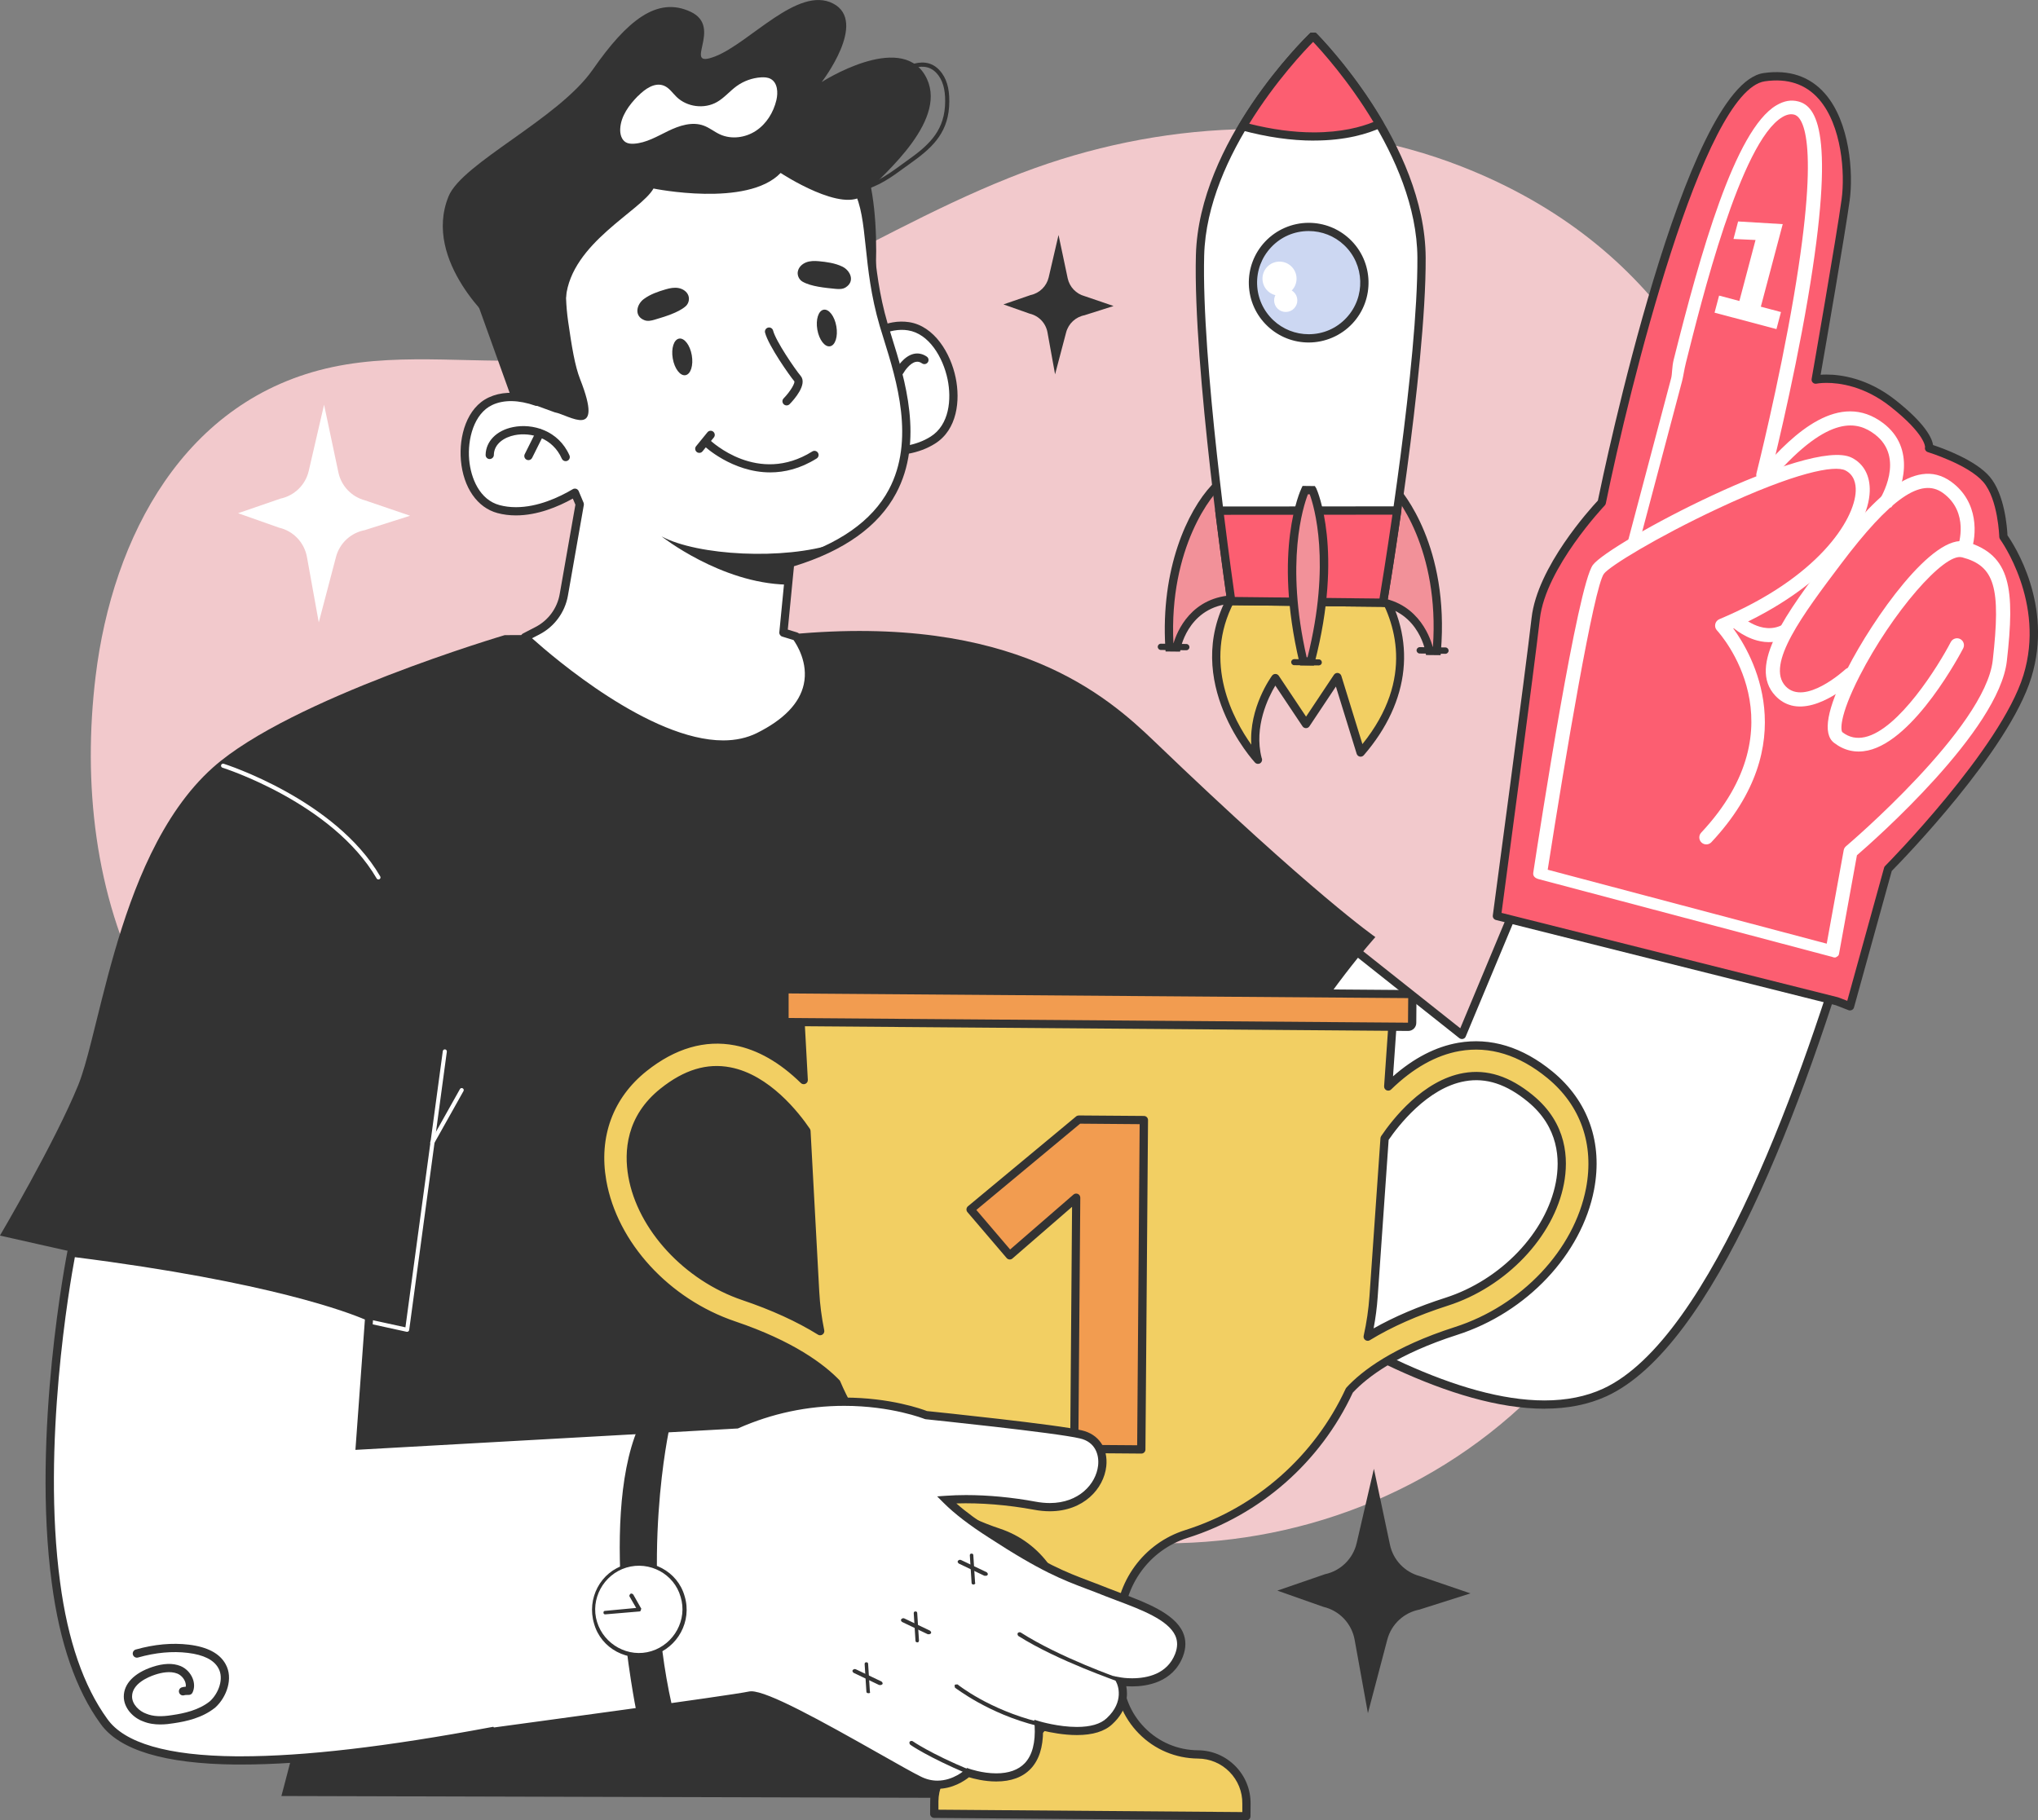 <?xml version="1.0" encoding="UTF-8"?>
<svg id="_레이어_2" data-name="레이어 2" xmlns="http://www.w3.org/2000/svg" viewBox="0 0 418.83 374.17">
  <rect x="0" y="0" width="418.83" height="374.17" fill="#808080" stroke="none"/>
  <defs>
    <style>
      .cls-1 {
        fill: #f2cf63;
      }

      .cls-1, .cls-2, .cls-3, .cls-4, .cls-5, .cls-6, .cls-7, .cls-8 {
        stroke-width: 0px;
      }

      .cls-2 {
        fill: #333;
      }

      .cls-3 {
        fill: #fff;
      }

      .cls-4 {
        fill: #f29c50;
      }

      .cls-5 {
        fill: #fc5e71;
      }

      .cls-6 {
        fill: #f2c9cc;
      }

      .cls-7 {
        fill: #ccd7f2;
      }

      .cls-8 {
        fill: #f29199;
      }
    </style>
  </defs>
  <g id="_迹_1" data-name="卵迹_1">
    <g>
      <path class="cls-6" d="m207.26,36.61c-31.35,12.53-59.77,34.38-93.34,37.18-15.17,1.26-30.66-1.51-45.55,1.65-30.51,6.48-45.26,34.98-48.72,63.56-2.66,21.98-.17,45.01,10.05,64.65,7.86,15.1,20.56,27.96,36.14,35.03,18.37,8.33,38.9,2.93,57.24,10.3,15.86,6.37,25.45,22.15,37.18,34.59,42.37,44.94,116.51,45,158.4-.55,13.51-14.7,22.7-32.88,29.83-51.53,25.5-66.66,32.44-165.67-48.06-197.24-27.82-10.91-59.61-9.78-87.75.3-1.82.65-3.63,1.34-5.43,2.06Z"/>
      <g>
        <path class="cls-3" d="m369.24,179.41c-14.25-9.73-28.57-19.34-45.12-23.39l-23.68,56.71-37.21-29.52-42.5,51.35s73.94,67.82,109.06,51.67c22.25-10.23,40.96-62.2,51.69-98.93-4.68-2.49-9.05-5.7-12.24-7.88Z"/>
        <path class="cls-2" d="m317.41,289.56h0c-37.53,0-94.82-52.16-97.24-54.38-.33-.31-.37-.82-.08-1.17l42.5-51.35c.3-.36.82-.41,1.18-.12l36.33,28.82,23.25-55.68c.16-.39.58-.6.99-.5,17.12,4.19,32.14,14.46,45.4,23.52.59.4,1.22.84,1.88,1.3,2.9,2.02,6.5,4.52,10.28,6.53.36.19.53.6.42.99-11.62,39.78-30.1,89.33-52.15,99.47-3.7,1.7-7.99,2.56-12.74,2.56Zm-95.5-55.09c6.3,5.65,60.64,53.39,95.5,53.39h0c4.51,0,8.56-.81,12.03-2.41,22.45-10.32,41.54-65.36,51.03-97.74-3.64-1.99-7.06-4.38-9.84-6.31-.66-.46-1.28-.89-1.87-1.29-12.95-8.85-27.61-18.86-44.14-23.09l-23.4,56.04c-.1.25-.31.43-.57.49-.26.06-.53,0-.74-.16l-36.56-29-41.45,50.08Z"/>
      </g>
      <path class="cls-2" d="m282.67,192.63s-12.54-8.64-45.39-40.2c-9.8-9.41-28.96-26.37-74.78-22.04l-58.77.16s-44.07,13.02-59.97,27.21c-5.32,4.75-9.45,10.99-12.75,17.77-6.32,13.01-9.56,28-12.21,38.4-.95,3.74-1.82,6.9-2.73,9.13-4.76,11.69-16.08,30.91-16.08,30.91l75.6,17.03s-1.79,13.3-1.47,24.66c.32,11.36-16.29,73.51-16.29,73.51l163.3.45,3.17-85.27s-7.07-38.71.87-38.99,31.55,21.61,31.55,21.61c-15.85-27.98,25.93-74.35,25.93-74.35Z"/>
      <path class="cls-2" d="m167.36,29.14c5.39-.5,10.28,3.1,11.43,8.38,1.45,6.66,1.54,15.26.89,23.04-1.02,12.28-7.12-22.3-7.12-22.3l-9.66-8.71,4.46-.41Z"/>
      <g>
        <g>
          <path class="cls-3" d="m170.98,77.37s7.4-11.18,15.67-9.89c8.27,1.29,12.53,17.78,4.84,22.63-7.7,4.85-18.94.26-18.94.26l-1.57-12.99Z"/>
          <path class="cls-2" d="m182.85,93.18c-5.59,0-10.42-1.95-10.62-2.03-.29-.12-.48-.38-.52-.68l-1.57-12.99c-.02-.2.02-.4.13-.57.28-.42,6.96-10.38,15.04-10.38.49,0,.99.04,1.47.11,4.93.77,8.18,6.12,9.2,11.09.93,4.51.36,10.32-4.05,13.1-2.48,1.56-5.54,2.35-9.09,2.35Zm-9.52-3.43c1.31.47,5.23,1.73,9.52,1.73,3.23,0,5.98-.7,8.18-2.09,3.67-2.31,4.11-7.36,3.29-11.32-1.07-5.19-4.28-9.21-7.8-9.75-.4-.06-.81-.09-1.21-.09-6.51,0-12.38,7.85-13.45,9.37l1.47,12.16Z"/>
        </g>
        <g>
          <path class="cls-3" d="m186.43,92.45c-6.8,1.22-13.75-1.58-14.04-1.69-.14-.06-.24-.19-.26-.34l-1.57-12.99c-.01-.1.01-.2.07-.28.24-.36,5.87-8.76,12.94-10.03,1.07-.19,2.13-.21,3.14-.05,4.73.74,7.85,5.93,8.85,10.75.9,4.37.36,9.99-3.86,12.65-1.53.96-3.31,1.63-5.28,1.98Z"/>
          <path class="cls-2" d="m182.82,93.6c-5.66,0-10.55-1.98-10.75-2.07-.42-.17-.72-.56-.78-1.02l-1.57-12.99c-.04-.3.03-.6.2-.85.25-.37,6.07-9.07,13.5-10.4,1.16-.21,2.32-.22,3.43-.05,5.13.8,8.5,6.31,9.55,11.42.96,4.65.35,10.65-4.23,13.54-1.62,1.02-3.5,1.73-5.59,2.1-1.19.21-2.45.32-3.76.32Zm-9.87-3.55c1.02.39,5.15,1.85,9.87,1.85,1.21,0,2.38-.1,3.46-.29,1.87-.33,3.54-.96,4.98-1.87,3.85-2.43,4.32-7.67,3.48-11.76-.94-4.53-3.82-9.41-8.15-10.08-.92-.15-1.89-.13-2.87.05-6.35,1.14-11.54,8.43-12.3,9.53l1.52,12.58Z"/>
        </g>
      </g>
      <g>
        <path class="cls-3" d="m181.6,66.74c-3.65-12.47-2.24-22.1-5.4-27.92,0,0-11.89-26-49.32-13.79-.45.15-.9.3-1.34.46-19,6.89-29.27,23.66-21.73,41.63l6.48,15.46c-3.03-1.06-6.46-1.52-9.47-.13-7.58,3.5-7.1,19.88,1.63,22.19,5.95,1.58,12.26-1.35,15.68-3.37l1,2.38-3.27,18.64c-.55,3.16-2.55,5.87-5.4,7.35l-2.6,1.35s30.72,29.06,48.03,20.46c17.31-8.6,7.7-20.62,7.7-20.62l-2.59-.79,1.39-14.27c34.05-10.13,22.76-36.9,19.21-49.01Z"/>
        <path class="cls-2" d="m148.63,153.88h0c-17.59,0-40.39-21.37-41.35-22.28-.2-.19-.3-.46-.26-.74.04-.27.21-.51.45-.64l2.6-1.35c2.6-1.34,4.45-3.86,4.95-6.74l3.23-18.39-.53-1.26c-3.02,1.68-7.26,3.46-11.7,3.46-1.31,0-2.59-.16-3.78-.48-4.15-1.1-7.03-5.25-7.52-10.84-.43-4.92,1.18-10.83,5.75-12.94,2.36-1.09,5.18-1.24,8.35-.43l-5.79-13.8c-3.34-7.96-3.41-16.05-.19-23.38,3.78-8.62,11.74-15.5,22.42-19.38.45-.16.9-.32,1.36-.47,6.72-2.19,13.1-3.31,18.94-3.31,23.12,0,31.33,17.37,31.41,17.54,1.67,3.07,2.11,7.23,2.62,12.04.49,4.67,1.06,9.97,2.82,15.99.26.88.56,1.84.88,2.87,2.64,8.46,6.63,21.24.87,32.04-3.62,6.79-10.67,11.83-20.99,15l-1.27,13.02,1.93.59c.16.05.31.15.41.28.16.2,3.87,4.92,2.58,10.74-.98,4.41-4.53,8.17-10.56,11.16-2.24,1.11-4.81,1.68-7.64,1.68Zm-39.3-22.7c4.41,3.96,24.27,21,39.3,21.01h0c2.56,0,4.88-.51,6.89-1.5,5.55-2.76,8.8-6.12,9.66-10.01.98-4.42-1.46-8.22-2.1-9.12l-2.32-.71c-.39-.12-.64-.49-.6-.89l1.39-14.27c.03-.34.27-.63.6-.73,10.16-3.02,17.06-7.84,20.52-14.33,5.42-10.17,1.56-22.55-.99-30.74-.32-1.04-.63-2.01-.89-2.9-1.81-6.17-2.38-11.55-2.88-16.29-.51-4.82-.92-8.64-2.45-11.46-.1-.22-7.9-16.61-29.89-16.61-5.67,0-11.86,1.08-18.42,3.22-.44.14-.88.3-1.31.45-10.24,3.71-17.85,10.27-21.44,18.46-3.02,6.9-2.95,14.52.2,22.04l6.48,15.46c.13.31.07.67-.16.91s-.58.33-.9.22c-3.44-1.2-6.45-1.26-8.83-.16-3.8,1.76-5.14,7.06-4.77,11.25.33,3.81,2.15,8.26,6.26,9.35,1.05.28,2.18.42,3.35.42,4.49,0,8.83-2.01,11.68-3.7.21-.13.47-.15.7-.08.23.08.42.25.52.48l1,2.38c.06.15.08.32.05.48l-3.27,18.64c-.6,3.4-2.78,6.37-5.84,7.95l-1.52.79Z"/>
      </g>
      <path class="cls-2" d="m105,81.48l-9.87-27.48,24.5-9.5s-4.8,8.26-2.86,21.66c.73,5.05,1.36,9.02,2.46,11.81,4.98,12.67-2.16,7.37-5.26,6.77l-8.98-3.27Z"/>
      <path class="cls-2" d="m171.56,111.73c-10.38,3.43-28.22,2.5-35.61-1.48,0,0,12.13,9.61,25.73,9.92l.71-4.41,9.17-4.03Z"/>
      <path class="cls-2" d="m116.31,61.09c1.14-11.17,15.41-17.73,17.99-22.34,0,0,19.29,3.96,26.13-3.2,0,0,13.06,8.63,17.27,4.32s17.63-15.6,12.38-24.44c-5.25-8.84-21.21,1.43-21.21,1.43,0,0,9.56-12.38,2.35-16.13s-17.14,8.11-24.24,10.86c-7.1,2.75,1.81-5.96-5.05-9.17-6.86-3.22-13.04,1.74-20.12,11.9s-26.84,19.18-29.63,26.05c-5.45,13.42,9.7,26.42,9.7,26.42l14.43-5.69Z"/>
      <path class="cls-3" d="m83.72,273.75s-.1,0-.14,0l-7.72-1.69c-.23-.05-.37-.27-.32-.5.05-.23.27-.37.5-.32l7.28,1.59,7.68-56.77c.03-.23.24-.39.47-.36.23.03.39.24.36.47l-7.74,57.22c-.02.12-.08.22-.18.29-.06.04-.12.06-.19.07Z"/>
      <path class="cls-3" d="m88.87,235.29c-.08,0-.17,0-.25-.05-.2-.11-.28-.37-.16-.57l6.06-10.81c.11-.2.37-.28.57-.16.2.11.28.37.16.57l-6.06,10.81c-.07.12-.19.2-.32.21Z"/>
      <path class="cls-3" d="m77.85,180.77c-.17.03-.35-.05-.44-.2-9.08-15.57-31.47-22.7-31.69-22.77-.22-.07-.35-.31-.28-.53.07-.22.3-.35.53-.28.23.07,22.93,7.3,32.17,23.15.12.2.05.46-.15.58-.04.03-.09.04-.14.05Z"/>
      <path class="cls-2" d="m177.3,39.04c-.95.17-1.89.18-2.82-.04-.23-.05-.37-.28-.32-.51.05-.23.28-.37.51-.32,3.56.82,7.62-2.14,10.58-4.31.4-.29.79-.58,1.16-.84,4.05-2.87,7.42-5.7,7.79-11.14.18-2.76-.23-4.81-1.27-6.28-2.73-3.85-7.16-.96-10.39,1.16l-.73.47c-.2.13-.46.07-.58-.13-.13-.2-.07-.46.13-.58l.72-.47c3.32-2.17,8.34-5.45,11.54-.94,1.16,1.63,1.62,3.87,1.43,6.83-.39,5.82-3.92,8.77-8.14,11.77-.36.26-.75.54-1.15.83-2.36,1.73-5.39,3.94-8.44,4.49Z"/>
      <g>
        <g>
          <path class="cls-5" d="m377.51,205.8l-69.88-17.53s6.74-50.32,7.98-61.2c1.24-10.88,13.56-23.78,13.56-23.78,0,0,17.28-85.11,33.4-87.44,16.11-2.32,17.77,17.57,16.73,25.21-1.04,7.64-6.17,36.95-6.17,36.95,0,0,7.68-1.59,15.86,4.86,8.18,6.46,7.45,9.23,7.45,9.23,0,0,8.55,2.59,11.82,6.43,3.27,3.83,3.47,11.8,3.47,11.8,0,0,9.71,13.13,4.93,28.68-4.78,15.55-28.62,39.57-28.62,39.57l-7.82,28.27-2.69-1.04Z"/>
          <path class="cls-2" d="m380.2,207.7c-.1,0-.21-.02-.31-.06l-2.64-1.02-69.83-17.52c-.42-.11-.69-.51-.63-.94.07-.5,6.75-50.43,7.97-61.18,1.19-10.47,12.06-22.42,13.62-24.09,1.22-5.96,17.82-85.53,34.06-87.87,5.24-.76,9.52.68,12.62,4.23,5.11,5.85,5.84,16.32,5.07,21.93-.91,6.71-5.02,30.4-5.97,35.85.34-.03.75-.04,1.22-.04,2.81,0,8.37.68,14.13,5.22,6.25,4.93,7.55,7.89,7.76,9.27,2.04.67,8.71,3.08,11.63,6.5,3.12,3.66,3.59,10.6,3.66,12.07,1.3,1.85,9.47,14.34,4.9,29.21-4.64,15.08-26.42,37.47-28.68,39.76l-7.76,28.05c-.06.23-.22.42-.44.53-.12.06-.25.09-.38.09Zm-71.63-20.06l69.14,17.35s.07.02.1.03l1.82.7,7.57-27.36c.04-.14.11-.27.22-.37.24-.24,23.75-24.05,28.42-39.22,4.59-14.94-4.71-27.79-4.8-27.92-.1-.14-.16-.31-.17-.48,0-.08-.23-7.71-3.26-11.27-3.07-3.6-11.33-6.14-11.42-6.17-.44-.13-.69-.59-.57-1.03h0s.15-2.59-7.15-8.35c-5.35-4.22-10.49-4.85-13.08-4.85-1.3,0-2.08.16-2.08.16-.27.06-.56-.03-.76-.22s-.29-.48-.24-.75c.05-.29,5.14-29.38,6.16-36.92.72-5.3.07-15.16-4.67-20.59-2.71-3.1-6.45-4.34-11.1-3.67-12.73,1.84-27.91,63.26-32.69,86.77-.03.16-.11.3-.22.42-.12.13-12.14,12.82-13.33,23.29-1.14,10.04-7.03,54.14-7.88,60.46Z"/>
        </g>
        <g>
          <path class="cls-3" d="m376.31,196.63l-60.08-15.92c-.71-.19-1.24-.59-1.13-1.32,1.5-9.85,9.12-59.06,12.25-63.26,3.34-4.5,44.6-26.39,53.2-22.05,2.5,1.26,3.81,3.75,3.7,6.94-.28,7.8-9.19,19.79-28.05,28.15,3.89,5.32,14.55,23.61-4.49,43.94-.54.58-1.45.61-2.03.07-.58-.54-.61-1.45-.07-2.03,20.7-22.09,3.97-40.79,3.24-41.58-.32-.34-.45-.82-.35-1.28.1-.46.42-.84.85-1.02,20.17-8.44,27.81-20.37,28.02-26.34.05-1.42-.28-3.3-2.13-4.24-2.21-1.12-10.25.37-26.21,7.85-12.6,5.91-22.28,11.87-23.41,13.4-2.05,2.75-7.94,37.68-11.55,60.83l57.34,15.2,3.49-19.21c.06-.33.23-.61.48-.82.29-.24,28.58-24.28,30.15-38.2,1.7-15.04.41-19.41-6.31-21.19h-.04c-3.63-.97-14.37,11.42-21.01,24.4-4.34,8.5-3.87,11.3-3.53,11.56,1.4,1.08,2.92,1.37,4.62,1,6.96-1.54,15.1-14.63,17.64-19.53.36-.7,1.24-.99,1.94-.63.7.36.98,1.22.61,1.93-.4.77-9.87,18.84-19.56,20.98-2.55.56-4.89.03-6.98-1.58-2.4-1.85-1.47-6.98,2.76-15.25,5.16-10.09,17.62-28.07,24.47-26.06,9.16,2.71,9.96,9.74,8.29,24.49-1.61,14.27-27.17,36.8-30.81,39.94l-3.68,20.26c-.07.39-.23.46-.57.67-.34.21-.67,0-1.06-.11Z"/>
          <path class="cls-3" d="m335.38,112.69c-.77-.2-.96-.92-.76-1.68l8.82-33.28c.24-.92.14-2.3.53-3.84,5.44-21.65,12.56-47.21,21.09-52.24,1.55-.91,3-1.2,4.54-.79,3.64.97,7.76,6.21,1.92,40.57-3.12,18.36-7.69,36.39-7.74,36.57-.19.77-.95,1.04-1.72.84h-.02c-.76-.21-1.27-.79-1.07-1.55.05-.18,4.59-18.21,7.69-36.46,5.63-33.16,1.5-36.89.1-37.26-.77-.21-1.58-.03-2.46.49-8.59,5.07-16.7,38.07-19.82,50.47-.39,1.56-.55,2.9-.8,3.82l-8.82,33.28c-.2.77-.73,1.29-1.49,1.09Z"/>
          <path class="cls-3" d="m368.08,144.98c-1.13-.3-2.22-.91-3.2-1.94-5.91-6.22,2.36-17.19,11.12-28.8,8.44-11.2,17.31-20.8,24.99-15.22,5.77,4.19,5.21,11.14,4.1,14.22-.27.75-1.08,1.13-1.83.87-.74-.27-1.13-1.09-.87-1.83.1-.29,2.37-6.97-3.08-10.94-4.52-3.28-10.8,1.09-21.01,14.63-7.65,10.15-15.56,20.64-11.33,25.1,3.94,4.14,12.15-3.37,12.23-3.45.58-.54,1.49-.52,2.03.06.54.58.52,1.48-.06,2.03-.35.33-7.33,6.8-13.08,5.28Z"/>
          <path class="cls-3" d="m364.39,98.28l-2.17-1.88c6.35-7.3,15.82-16.22,24.8-9.42,6.78,5.14,4.03,13.59,1.63,17.35l-2.42-1.55,1.21.77-1.21-.77c.22-.35,5.41-8.69-.95-13.51-3.38-2.56-9.22-4.42-20.9,9.01Z"/>
          <path class="cls-3" d="m361.16,131.67c-3.19-.84-5.46-3.04-5.61-3.19l2.01-2.05c.18.18,4.48,4.29,8.8,1.98l1.35,2.53c-2.34,1.25-4.62,1.24-6.55.73Z"/>
        </g>
        <path class="cls-3" d="m365.1,67.65l-12.74-3.38.93-3.51,4.17,1.11,3.32-12.54-4.53-.21.95-3.6,9.17.55-4.5,16.97,4.14,1.1-.93,3.51Z"/>
      </g>
      <g>
        <g>
          <path class="cls-1" d="m318.54,220.93c-6.01-4.94-12.32-6.87-18.74-5.74-5.94,1.05-10.88,4.59-14.51,8.13l1.08-15.44-122.02-.95.81,15.07c-3.54-3.46-8.29-6.86-13.99-7.96-6.4-1.23-12.73.6-18.82,5.45-7.17,5.72-10.23,14-8.6,23.31,2.28,13.01,13.16,24.92,27.06,29.62,11.82,3.99,17.97,8.65,21.08,11.85,6.18,14.49,18.33,25.76,33.33,30.75,8.17,2.72,13.56,10.52,13.5,19.13l-.08,9.87c-.07,9.05-7.47,16.33-16.52,16.26-5.54-.04-10.07,4.42-10.11,9.96l-.02,2.59,64.16.5.02-2.59c.04-5.54-4.42-10.07-9.96-10.11h0c-9.05-.07-16.33-7.47-16.26-16.52l.08-9.87c.07-8.61,5.58-16.33,13.79-18.92,14.84-4.68,27.01-15.48,33.5-29.53,2.9-3.15,9.17-8.12,21.93-12.21,13.98-4.49,25.04-16.22,27.52-29.19,1.78-9.29-1.15-17.62-8.23-23.44Zm-165.7,45.5c-11.6-3.92-21.01-14.09-22.87-24.73-.86-4.91-.46-11.89,6.31-17.29,4.63-3.69,9.1-5.07,13.67-4.19,7.69,1.47,13.55,8.99,15.78,12.27l1.79,33.11c.15,2.73.51,5.41,1.04,8.02-3.91-2.43-9.02-4.92-15.72-7.19Zm167.73-23.24c-2.03,10.61-11.59,20.63-23.25,24.37-6.98,2.24-12.25,4.75-16.25,7.19.6-2.68,1.01-5.43,1.21-8.25l2.27-32.48c1.9-2.82,8.15-11.17,16.38-12.61,4.59-.8,9.03.64,13.61,4.41,6.69,5.5,6.98,12.49,6.04,17.38Z"/>
          <path class="cls-2" d="m256.15,374.17h0l-64.16-.5c-.23,0-.44-.09-.6-.25-.16-.16-.25-.38-.24-.6l.02-2.59c.05-5.96,4.93-10.8,10.88-10.8h.21c8.5,0,15.47-6.92,15.54-15.42l.08-9.87c.07-8.37-5.12-15.73-12.91-18.32-15.15-5.04-27.45-16.36-33.78-31.07-3.08-3.14-9.14-7.64-20.63-11.53-14.19-4.8-25.3-16.97-27.63-30.28-1.69-9.64,1.48-18.2,8.9-24.12,6.26-4.98,12.88-6.89,19.51-5.62,4.44.86,8.77,3.12,12.87,6.75l-.7-12.97c-.01-.23.07-.46.23-.63.16-.17.38-.26.61-.26h0l122.02.95c.23,0,.46.1.62.27.16.17.24.4.22.63l-.93,13.3c4.28-3.76,8.77-6.08,13.37-6.89,6.66-1.17,13.24.84,19.42,5.92,7.33,6.03,10.36,14.65,8.53,24.26-2.54,13.27-13.83,25.26-28.1,29.84-12.22,3.92-18.42,8.61-21.48,11.88-6.63,14.26-19,25.15-33.96,29.86-7.83,2.47-13.13,9.75-13.2,18.12l-.08,9.87c-.03,4.15,1.55,8.07,4.47,11.03,2.91,2.96,6.8,4.61,10.96,4.64,2.91.02,5.63,1.18,7.67,3.25,2.04,2.07,3.15,4.81,3.13,7.72l-.02,2.59c0,.22-.09.44-.25.6-.16.16-.37.24-.6.24Zm-63.31-2.19l62.47.49v-1.74c.03-2.45-.91-4.77-2.63-6.52-1.72-1.75-4.02-2.72-6.48-2.74-4.61-.04-8.92-1.86-12.15-5.14-3.23-3.28-4.99-7.62-4.95-12.23l.08-9.87c.07-9.11,5.85-17.03,14.39-19.72,14.55-4.59,26.57-15.19,32.99-29.08.04-.08.09-.16.15-.22,3.16-3.43,9.6-8.37,22.29-12.44,13.69-4.39,24.52-15.87,26.95-28.54,1.71-8.97-1.1-17.01-7.94-22.63-5.79-4.76-11.89-6.64-18.05-5.56-4.83.85-9.56,3.51-14.07,7.9-.25.25-.63.31-.95.16-.32-.15-.51-.48-.49-.83l1.01-14.54-120.21-.94.77,14.17c.02.35-.18.67-.5.82-.32.14-.69.08-.94-.17-4.32-4.23-8.89-6.84-13.56-7.74-6.14-1.18-12.27.61-18.13,5.28-6.92,5.51-9.86,13.51-8.29,22.5,2.23,12.71,12.88,24.35,26.5,28.96,11.95,4.04,18.24,8.79,21.41,12.07.07.07.13.16.17.26,6.12,14.34,18.08,25.37,32.82,30.27,8.49,2.82,14.15,10.84,14.08,19.94l-.08,9.87c-.07,9.43-7.81,17.11-17.24,17.11h-.14c-5.1,0-9.22,4.09-9.26,9.11v1.74Zm88.23-96.38c-.17,0-.35-.05-.49-.16-.28-.2-.41-.54-.33-.88.6-2.69,1-5.43,1.19-8.13l2.26-32.48c.01-.15.06-.29.14-.42,2.3-3.41,8.56-11.5,16.93-12.97,4.85-.85,9.5.65,14.29,4.59,7.01,5.77,7.32,13.08,6.34,18.2-2.08,10.9-11.88,21.19-23.83,25.02-6.21,1.99-11.61,4.38-16.06,7.11-.14.08-.29.13-.44.13Zm4.31-41.3l-2.25,32.26c-.15,2.16-.43,4.33-.84,6.49,4.22-2.39,9.18-4.51,14.77-6.3,11.38-3.65,20.71-13.41,22.68-23.72.89-4.67.62-11.33-5.75-16.57-4.4-3.62-8.58-4.99-12.92-4.22-7.77,1.36-13.83,9.34-15.69,12.06Zm-116.82,40.17c-.16,0-.31-.04-.45-.13-4.33-2.69-9.56-5.08-15.55-7.1-11.88-4.02-21.52-14.46-23.43-25.39-.9-5.13-.48-12.44,6.62-18.1,4.85-3.87,9.53-5.29,14.36-4.36,8.02,1.54,14.09,9.34,16.32,12.62.09.13.14.28.15.43l1.79,33.11c.14,2.58.48,5.23,1.02,7.89.07.33-.07.67-.35.87-.14.1-.31.15-.48.15Zm-21.26-53.65c-3.46,0-6.9,1.39-10.49,4.26-6.45,5.14-6.83,11.8-6.01,16.48,1.81,10.35,10.99,20.25,22.31,24.07,5.38,1.82,10.17,3.93,14.27,6.3-.36-2.12-.6-4.22-.71-6.28l-1.78-32.87c-2.21-3.21-7.85-10.33-15.1-11.72-.83-.16-1.67-.24-2.49-.24Z"/>
        </g>
        <g>
          <path class="cls-4" d="m223.19,142.71h5.08c.45,0,.81.36.81.81v127.37c0,.45-.36.81-.81.81h-5.08c-.45,0-.81-.36-.81-.81v-127.37c0-.45.36-.81.81-.81Z" transform="translate(16.77 431.32) rotate(-89.55)"/>
          <path class="cls-2" d="m289.39,211.91h-.01l-127.36-.99c-.44,0-.86-.18-1.17-.5-.31-.32-.48-.74-.48-1.18l.04-5.08c0-.91.75-1.65,1.66-1.65l127.38.99c.92,0,1.66.76,1.65,1.68l-.04,5.08c0,.91-.75,1.65-1.66,1.65Zm-127.32-7.7v5.04s127.29.96,127.29.96l.04-5.05-127.33-.96Z"/>
        </g>
        <g>
          <path class="cls-4" d="m221.18,246.2l-13.67,11.84-8.05-9.43,22.23-18.47,13.39.1-.53,67.7-13.77-.11.4-51.63Z"/>
          <path class="cls-2" d="m234.54,298.78h0l-13.77-.11c-.47,0-.85-.39-.84-.86l.39-49.75-12.25,10.62c-.17.15-.39.22-.62.2-.23-.02-.43-.12-.58-.3l-8.05-9.43c-.15-.17-.22-.4-.2-.62.02-.23.13-.44.3-.58l22.23-18.47c.15-.13.37-.2.55-.2l13.39.1c.47,0,.85.39.84.86l-.53,67.7c0,.23-.09.44-.25.6-.16.16-.37.24-.6.24Zm-12.91-1.8l12.07.09.51-66-12.23-.1-21.33,17.73,6.94,8.13,13.02-11.29c.25-.22.61-.27.91-.13.3.14.5.44.49.78l-.4,50.78Z"/>
        </g>
      </g>
      <g>
        <g>
          <g>
            <path class="cls-3" d="m14.68,257.47c46.11,5.76,61.18,13.23,61.18,13.23l-1.92,26.42,77.45-4.32c20.89-9.25,38.91-1.92,38.91-1.92,0,0,26.9,2.76,31.82,3.96,8.53,1.92,4.44,17.29-9.49,14.65-6.48-1.2-12.97-1.56-18.13-1.2,2.04,2.04,4.92,4.32,9.25,7.08,13.09,8.53,16.57,9.01,23.66,11.89,7.33,2.88,17.65,5.76,14.89,12.97-2.76,7.08-12.01,5.4-12.01,5.4,0,0,2.04,4.2-2.28,8.17-4.2,3.96-14.53.84-14.53.84.84,15.25-14.53,9.73-14.53,9.73,0,0-4.56,4.32-10.09,1.56-5.64-2.76-30.98-18.25-34.82-17.41s-52.84,7.45-52.84,7.45l-.12-.12c-18.61,3.48-37.47,6.12-52.6,6-13.09-.12-23.18-2.4-27.14-8.05-5.4-7.45-8.41-17.53-9.85-28.46-4.2-31.1,3.18-67.87,3.18-67.87Z"/>
            <path class="cls-2" d="m192.65,367.7c-1.42,0-2.83-.34-4.17-1.01-1.57-.77-4.54-2.45-8.3-4.58-8.44-4.78-22.56-12.78-25.8-12.78-.09,0-.14,0-.17.01-3.83.84-50.9,7.19-52.9,7.46l-.42.06-.1-.1c-21.45,4-38.24,5.94-51.31,5.94h-1.01c-14.64-.14-24-2.97-27.83-8.41-5.02-6.91-8.38-16.62-9.99-28.84-4.17-30.88,3.12-67.78,3.19-68.15l.16-.77.78.1c45.72,5.72,60.83,13.01,61.45,13.31l.51.25-1.89,26.02,76.34-4.26c7.08-3.11,14.57-4.68,22.28-4.68,9.51,0,16.05,2.39,17.03,2.77,2.18.22,27.01,2.8,31.82,3.97,3.46.78,5.44,3.68,5.03,7.4-.51,4.59-4.66,9.23-11.61,9.23-1.05,0-2.15-.11-3.26-.32-5.36-.99-10.99-1.45-15.94-1.29,1.98,1.75,4.51,3.61,7.67,5.62,10.53,6.86,14.8,8.48,19.75,10.35,1.19.45,2.41.91,3.77,1.46.78.31,1.61.62,2.46.94,5.22,1.97,11.14,4.2,12.9,8.1.69,1.54.69,3.23,0,5.02-2.08,5.33-7.44,6.12-10.45,6.12-.44,0-.84-.02-1.18-.04.34,1.74.32,4.87-2.88,7.81-1.57,1.48-4.02,2.23-7.27,2.23-2.78,0-5.48-.55-6.95-.9,0,3.41-.84,6.03-2.52,7.81-1.65,1.75-4.04,2.63-7.1,2.63-2.46,0-4.67-.58-5.61-.87-.91.73-3.33,2.38-6.48,2.38Zm-38.27-20.06c3.41,0,14.08,5.89,26.64,13,3.59,2.03,6.69,3.79,8.21,4.53,1.11.56,2.26.84,3.42.84,3.3,0,5.69-2.23,5.71-2.25l.38-.36.49.18s2.62.93,5.51.93c2.57,0,4.55-.71,5.87-2.1,1.53-1.62,2.21-4.21,2.02-7.71l-.07-1.21,1.16.35s3.8,1.13,7.58,1.13c2.81,0,4.87-.6,6.12-1.78,3.79-3.47,2.17-7.03,2.1-7.18l-.7-1.49,1.62.29s.91.16,2.2.16c3.15,0,7.25-.87,8.87-5.04.52-1.37.53-2.58.03-3.71-1.46-3.26-7.03-5.36-11.95-7.21-.85-.32-1.69-.64-2.49-.95-1.35-.55-2.56-1.01-3.74-1.45-5.04-1.91-9.4-3.56-20.07-10.51-4.07-2.6-7.14-4.96-9.38-7.2l-1.32-1.32,1.86-.13c1.29-.09,2.66-.14,4.07-.14,4.58,0,9.51.47,14.27,1.35,1.02.19,2.01.29,2.95.29,5.95,0,9.5-3.89,9.93-7.72.25-2.22-.6-4.85-3.73-5.56-4.83-1.18-31.45-3.92-31.72-3.95l-.23-.06c-.07-.03-6.75-2.69-16.5-2.69-7.53,0-14.84,1.55-21.74,4.6l-.14.06h-.15s-78.42,4.39-78.42,4.39l1.95-26.79c-2.98-1.29-19.35-7.73-59.61-12.82-1.02,5.46-6.83,38.69-3.03,66.82,1.57,11.94,4.83,21.38,9.69,28.08,3.5,4.98,12.4,7.57,26.46,7.7h.99c13.06,0,29.88-1.96,51.44-5.99l.44-.08.14.14c4.78-.65,48.77-6.59,52.35-7.38.16-.04.34-.05.53-.05Z"/>
          </g>
          <path class="cls-2" d="m230.29,345.76h-.24c-.12-.12-12.61-4.32-20.77-9.49-.12-.12-.24-.36-.12-.6.12-.12.36-.24.6-.12,8.05,5.16,20.41,9.49,20.53,9.49.24.12.36.36.24.48,0,.12,0,.24-.24.24Z"/>
          <path class="cls-2" d="m213.48,354.76h-.24c-10.21-2.52-16.81-7.81-16.93-7.81-.12-.12-.12-.36-.12-.6.12-.12.36-.12.6-.12.12.12,6.48,5.16,16.57,7.69.24.12.36.24.36.48s0,.36-.24.36Z"/>
          <path class="cls-2" d="m199.07,364.61h-.24c-8.17-3.48-11.65-5.88-11.77-6-.12-.12-.24-.36-.12-.6.12-.12.36-.24.6-.12,0,0,3.6,2.52,11.65,5.88.24.12.36.36.24.48-.12.24-.24.36-.36.36Z"/>
          <g>
            <path class="cls-2" d="m202.67,323.9h-.36l-5.28-2.52c-.12-.12-.36-.36-.12-.6.12-.12.36-.24.6-.12l5.28,2.52c.12.12.36.36.12.6-.12.12-.24.12-.24.12Z"/>
            <path class="cls-2" d="m200.15,325.7h0c-.36,0-.48-.12-.48-.36l-.36-5.64c0-.24.12-.36.36-.36s.36.12.36.36l.36,5.64c.12.12,0,.24-.24.36Z"/>
          </g>
          <g>
            <path class="cls-2" d="m191.02,335.91h-.36l-5.28-2.52c-.12-.12-.36-.36-.12-.6.12-.12.36-.24.6-.12l5.28,2.52c.12.12.36.36.12.6l-.24.12Z"/>
            <path class="cls-2" d="m188.62,337.59h0c-.36,0-.48-.12-.48-.36l-.36-5.64c0-.24.12-.36.36-.36s.36.12.36.36l.36,5.64c0,.12-.12.36-.24.36Z"/>
          </g>
          <g>
            <path class="cls-2" d="m181.05,346.36h-.36l-5.28-2.52c-.12-.12-.36-.36-.12-.6.12-.12.36-.24.6-.12l5.28,2.52c.12.12.36.36.12.6-.12,0-.12.12-.24.12Z"/>
            <path class="cls-2" d="m178.53,348.04h0c-.36,0-.48-.12-.48-.36l-.36-5.64c0-.24.12-.36.36-.36s.36.12.36.36l.36,5.64c.12.24,0,.36-.24.36Z"/>
          </g>
          <path class="cls-2" d="m137.58,293.52s-6.12,27.38.48,56.92l-7.33,1.08s-7.81-38.43.36-57.88l6.48-.12Z"/>
          <g>
            <path class="cls-3" d="m140.71,330.86c0-5.16-4.2-9.37-9.37-9.37s-9.37,4.2-9.37,9.37,4.2,9.37,9.37,9.37,9.37-4.2,9.37-9.37Z"/>
            <path class="cls-2" d="m134.22,340.23c-5.16,1.56-10.69-1.32-12.13-6.48-1.56-5.16,1.32-10.69,6.48-12.13,5.16-1.56,10.69,1.32,12.13,6.48,1.56,5.16-1.44,10.57-6.48,12.13Zm-5.52-18.01c-4.68,1.44-7.45,6.48-6,11.17,1.44,4.68,6.48,7.45,11.17,6,4.68-1.44,7.45-6.48,6-11.17-1.32-4.68-6.36-7.45-11.17-6Z"/>
          </g>
          <g>
            <path class="cls-3" d="m124.38,331.59l7.09-.6-1.56-2.76"/>
            <path class="cls-2" d="m131.46,331.23h0l-7.08.6c-.24,0-.36-.12-.36-.36s.12-.36.36-.36l6.36-.6-1.32-2.28c-.12-.12-.12-.36.12-.6.12-.12.36-.12.6.12l1.56,2.76c.12.12.12.24,0,.36,0,.24-.12.36-.24.36Z"/>
          </g>
        </g>
        <path class="cls-2" d="m32.94,354.46c-1.14,0-2.36-.15-3.52-.63-1.96-.69-3.98-2.67-3.98-5.1,0-2.63,2.14-4.85,5.87-6.09,2.27-.76,4.2-.82,5.76-.2,1.12.45,2.07,1.41,2.53,2.58.39.99.38,2.01-.03,2.88-.14.3-.44.49-.77.49s-.73,0-.92.06c-.45.15-.93-.09-1.07-.54-.15-.44.09-.93.54-1.07.26-.09.54-.12.83-.14.05-.4-.04-.78-.15-1.06-.29-.73-.89-1.35-1.58-1.63-1.47-.59-3.31-.2-4.6.23-1.42.47-4.71,1.85-4.71,4.48,0,1.62,1.49,3.02,2.89,3.52,1.43.59,3.09.67,5.41.29,2.39-.35,5.42-1,7.7-2.84,1.76-1.59,2.95-4.66,1.74-6.8-.93-1.7-3.03-2.75-6.27-3.14-3.19-.39-6.64-.07-10.25.95-.45.13-.92-.14-1.05-.59-.13-.45.14-.92.59-1.05,3.82-1.08,7.49-1.41,10.91-1,3.81.46,6.35,1.8,7.55,4,1.64,2.9.21,6.82-2.12,8.92-2.64,2.14-5.95,2.85-8.54,3.23-.77.13-1.73.25-2.75.25Z"/>
      </g>
      <path class="cls-3" d="m75.02,108.95l9.26-2.94-9.26-3.16c-2.77-.73-4.89-2.96-5.48-5.76l-2.94-13.9-3.15,13.6c-.66,2.87-2.93,5.09-5.81,5.7l-8.71,3,8.41,2.97c2.95.68,5.2,3.05,5.74,6.03l2.43,13.45,3.54-13.46c.75-2.85,3.08-5,5.98-5.52Z"/>
      <path class="cls-2" d="m291.8,330.82l10.39-3.3-10.39-3.55c-3.11-.82-5.49-3.32-6.15-6.46l-3.3-15.6-3.54,15.27c-.75,3.22-3.29,5.71-6.52,6.4l-9.78,3.37,9.44,3.33c3.31.77,5.84,3.43,6.44,6.77l2.73,15.09,3.98-15.11c.84-3.2,3.46-5.61,6.71-6.2Z"/>
      <path class="cls-2" d="m222.93,64.78l5.92-1.88-5.92-2.02c-1.77-.47-3.13-1.89-3.51-3.68l-1.88-8.9-2.02,8.7c-.43,1.84-1.88,3.26-3.72,3.65l-5.58,1.92,5.38,1.9c1.89.44,3.33,1.95,3.67,3.86l1.56,8.61,2.27-8.61c.48-1.82,1.97-3.2,3.83-3.54Z"/>
      <path class="cls-2" d="m142.17,73.02c-.36-2.08-1.53-3.61-2.61-3.42s-1.66,2.02-1.3,4.1c.36,2.08,1.53,3.61,2.61,3.42,1.08-.19,1.66-2.02,1.3-4.1Z"/>
      <path class="cls-2" d="m171.88,67.08c-.36-2.08-1.53-3.61-2.61-3.42-1.08.19-1.66,2.02-1.3,4.1.36,2.08,1.53,3.61,2.61,3.42s1.66-2.02,1.3-4.1Z"/>
      <path class="cls-2" d="m141.47,60.76c.27.75.04,1.66-.56,2.19-1.53,1.34-4.41,2.17-6.34,2.75-.69.21-1.45.38-2.12.12-2.2-.84-1.63-3.23-.17-4.33,1.31-.99,2.99-1.57,4.55-2.02.85-.25,1.75-.42,2.62-.26.87.16,1.72.71,2.02,1.55Z"/>
      <path class="cls-2" d="m163.95,55.85c-.12.79.28,1.64.97,2.04,1.76,1.02,4.75,1.28,6.75,1.48.72.07,1.49.1,2.11-.29,2-1.25.98-3.48-.67-4.28-1.48-.72-3.23-.96-4.85-1.11-.88-.08-1.8-.08-2.62.25-.83.33-1.55,1.03-1.68,1.91Z"/>
      <path class="cls-2" d="m161.65,83.33c-.21,0-.43-.08-.59-.24-.34-.33-.35-.86-.02-1.2,1.52-1.57,2.41-3.26,2.19-3.53-.95-1.13-5.3-7.29-6-9.98-.12-.45.15-.92.61-1.04.45-.12.92.15,1.04.61.57,2.19,4.49,7.92,5.67,9.32,1.44,1.73-1.37,4.88-2.27,5.8-.17.17-.39.26-.61.26Z"/>
      <g>
        <g>
          <path class="cls-1" d="m283.21,120.44c6.11,9.51,7.04,21.97-3.58,34.25l-4.79-15.53-6.43,9.66-6.3-9.45s-5.93,8.09-3.58,16.79c0,0-14.96-15.94-5.43-33.28l30.11-2.44Z"/>
          <path class="cls-2" d="m258.53,157.01c-.23,0-.45-.09-.62-.27-.15-.16-15.27-16.59-5.56-34.27.14-.25.39-.41.68-.44l30.11-2.44c.31-.02.61.12.78.39,7.27,11.32,5.94,24.17-3.65,35.26-.2.23-.51.34-.82.28-.3-.06-.55-.29-.64-.58l-4.27-13.82-5.44,8.17c-.16.24-.42.38-.71.38h0c-.28,0-.55-.14-.71-.38l-5.59-8.37c-1.42,2.38-4.46,8.49-2.81,14.86.06.11.09.24.09.37,0,.47-.37.89-.86.85h0Zm-4.9-33.32c-6.61,12.53-.05,24.37,3.53,29.38-.5-7.59,4.04-13.89,4.26-14.19.16-.22.42-.36.7-.35.28,0,.53.15.69.38l5.6,8.39,5.73-8.6c.18-.27.5-.42.83-.37.32.05.59.28.69.59l4.33,14.03c10.89-13.54,6.63-25.41,2.78-31.61l-29.14,2.36Z"/>
        </g>
        <g>
          <g>
            <g>
              <g>
                <g>
                  <path class="cls-8" d="m251.94,98.6c-1.85-.02-12.98,12.09-11.61,34.47l1.48.02s1.94-10.02,12.57-9.91l6.17-9.87-8.61-14.7Z"/>
                  <path class="cls-2" d="m242.52,133.94l-2.98-.03-.05-.79c-.99-16.13,4.52-28.08,9.54-33.42,1.22-1.29,2.2-1.95,2.91-1.95h.49l.25.42,8.87,15.15-6.69,10.71h-.65c-9.66,0-11.49,8.84-11.56,9.21l-.13.69Zm-1.38-1.71h.03c.69-2.33,3.61-9.74,12.75-9.9l5.65-9.04-8-13.66c-2.42,1.6-11.37,12.97-10.42,32.6Z"/>
                </g>
                <path class="cls-2" d="m254.6,123.57h-.22c-3.12-.04-5.78.83-7.9,2.56-3.44,2.81-4.28,6.99-4.29,7.03l-.06.32-2.16-.02-.02-.36c-1.21-19.84,7.41-31.58,10.53-34.13.62-.51,1.1-.75,1.47-.75h.22s8.84,15.1,8.84,15.1l-6.41,10.26Zm-8.6,1.96c2.21-1.81,4.96-2.73,8.18-2.73l5.93-9.49-8.35-14.26c-.16.07-.42.23-.78.52-3.02,2.47-11.34,13.83-10.27,33.13h.81c.27-1.07,1.36-4.6,4.49-7.16Z"/>
              </g>
              <path class="cls-2" d="m238.57,133.6l5.22.06c.36,0,.65-.28.65-.64h0c0-.36-.28-.65-.64-.65l-5.22-.06c-.36,0-.65.28-.65.64h0c0,.36.28.65.64.65Z"/>
            </g>
            <g>
              <g>
                <g>
                  <path class="cls-8" d="m284.28,98.76c1.87.02,12.85,12.49,10.98,35.06l-1.5-.02s-1.74-10.16-12.49-10.27l-6.02-10.11,9.02-14.67Z"/>
                  <path class="cls-2" d="m296.05,134.67l-2.99-.03-.12-.7c-.07-.39-1.77-9.47-11.66-9.57h-.48s-6.52-10.96-6.52-10.96l9.54-15.51h.48c.71.01,1.66.67,2.84,1.97,1.11,1.21,10.75,12.48,8.98,34.02l-.06.79Zm-1.61-1.71h.04c1.38-19.74-7.34-31.4-9.85-33.14l-8.37,13.61,5.51,9.26c9.23.35,12.02,7.91,12.67,10.27Z"/>
                </g>
                <path class="cls-2" d="m295.62,134.21l-2.18-.02-.05-.32c-.07-.4-1.83-9.84-12.11-9.95h-.22s-6.25-10.49-6.25-10.49l9.25-15.05h.22c.75.01,1.89,1.14,2.51,1.82,1.09,1.2,10.62,12.33,8.86,33.67l-.03.36Zm-1.54-.79h.83c1.6-20.77-7.63-31.55-8.69-32.72-.88-.97-1.47-1.37-1.76-1.5l-8.74,14.22,5.79,9.72c9.67.22,12.16,8.53,12.58,10.27Z"/>
              </g>
              <path class="cls-2" d="m297.04,134.39l-5.27-.06c-.36,0-.65-.3-.65-.66h0c0-.36.3-.65.66-.65l5.27.06c.36,0,.65.3.65.66h0c0,.36-.3.65-.66.65Z"/>
            </g>
            <g>
              <g>
                <path class="cls-3" d="m246.62,52.49c.61-23.3,23.07-44.93,23.07-44.93h.35s22,22.11,22.11,45.42c.11,23.31-7.92,70.91-7.92,70.91l-15.42-.16h-.35s-15.42-.17-15.42-.17c0,0-7.02-47.76-6.42-71.06Z"/>
                <path class="cls-2" d="m284.94,124.74l-32.63-.35-.11-.72c-.07-.48-7.03-48.1-6.43-71.21.61-23.38,22.4-44.63,23.33-45.52l.25-.24h1.04s.25.26.25.26c.91.91,22.24,22.62,22.35,46.01.11,23.11-7.85,70.58-7.94,71.06l-.12.72Zm-31.16-2.03l29.72.32c1-6.04,7.9-48.63,7.79-70.05-.1-20.92-18.42-41.18-21.44-44.38-3.09,3.13-21.84,23.01-22.38,43.92-.56,21.41,5.44,64.14,6.3,70.2Z"/>
              </g>
              <path class="cls-2" d="m284.46,124.18c-.07.06-.15.09-.25.09l-31.18-.33c-.19,0-.35-.14-.38-.33-.07-.48-7.02-48.06-6.42-71.13.6-23.19,22.96-44.98,23.18-45.2.07-.07.17-.11.27-.11h.35c.1,0,.2.05.27.12.22.22,22.11,22.49,22.22,45.68.11,23.07-7.85,70.5-7.93,70.98-.02.1-.07.18-.14.23Zm-31.09-1.01l30.52.32c.71-4.24,7.97-48.52,7.86-70.52-.11-22.04-20.21-43.3-21.89-45.03h-.03c-1.71,1.7-22.26,22.53-22.84,44.56-.57,21.99,5.75,66.41,6.37,70.67Z"/>
            </g>
            <g>
              <g>
                <path class="cls-5" d="m255.39,25.96c6.52-10.91,14.3-18.4,14.3-18.4h.35s7.24,7.29,13.44,17.91c-3.85,1.77-13.07,4.55-28.08.5Z"/>
                <path class="cls-2" d="m270,28.9c-4.62,0-9.61-.71-14.83-2.12-.26-.07-.47-.26-.57-.5-.1-.25-.08-.53.06-.75,6.51-10.88,14.36-18.5,14.44-18.58.16-.15.37-.26.6-.24h.35c.22,0,.44.1.59.25.07.07,7.39,7.49,13.57,18.07.12.21.15.45.08.68-.07.23-.24.42-.45.52-2.64,1.22-7.18,2.66-13.83,2.66Zm-13.29-3.47c4.67,1.18,9.14,1.78,13.29,1.78,5.66,0,9.69-1.09,12.26-2.13-5.1-8.53-10.83-14.81-12.4-16.47-1.65,1.67-7.76,8.09-13.14,16.83Z"/>
              </g>
              <path class="cls-2" d="m283.72,25.76s-.05.04-.08.05c-4.17,1.92-13.41,4.55-28.35.52-.12-.03-.21-.12-.26-.23-.05-.11-.04-.24.03-.34,6.48-10.83,14.28-18.41,14.36-18.48.07-.07.17-.11.27-.11h.35c.1,0,.2.05.27.12.07.07,7.35,7.45,13.5,17.98.05.09.07.21.03.31-.02.07-.07.14-.12.18Zm-27.73-.04c13.97,3.66,22.74,1.4,26.94-.43-5.64-9.55-12.14-16.4-13.05-17.34h-.03c-.96.95-7.92,7.97-13.86,17.77Z"/>
            </g>
            <g>
              <g>
                <path class="cls-5" d="m287.14,104.94c-1.58,10.99-2.92,18.94-2.92,18.94l-15.42-.16h-.35s-15.42-.17-15.42-.17c0,0-1.14-7.77-2.47-18.58l36.57-.03Z"/>
                <path class="cls-2" d="m284.22,124.73h0l-31.18-.33c-.42,0-.77-.31-.83-.73-.01-.08-1.16-7.91-2.47-18.6-.03-.24.05-.48.21-.67.16-.18.39-.29.63-.29l36.57-.03h0c.25,0,.48.11.64.29.16.19.23.43.2.68-1.56,10.88-2.91,18.88-2.92,18.96-.07.41-.42.71-.84.71Zm-30.44-2.02l29.72.32c.35-2.11,1.43-8.71,2.66-17.24l-34.63.03c1.03,8.35,1.94,14.8,2.24,16.89Z"/>
              </g>
              <path class="cls-2" d="m284.46,124.18c-.07.06-.15.09-.25.09l-31.18-.33c-.19,0-.35-.14-.38-.33-.01-.08-1.16-7.9-2.47-18.59-.01-.11.02-.22.09-.3.07-.08.18-.13.29-.13l36.57-.03c.11,0,.22.05.29.13s.11.2.09.31c-1.56,10.87-2.91,18.87-2.92,18.95-.02.1-.07.18-.14.23Zm-31.09-1.01l30.52.32c.26-1.58,1.44-8.76,2.8-18.17l-35.68.03c1.14,9.23,2.14,16.25,2.37,17.81Z"/>
            </g>
            <g>
              <g>
                <g>
                  <path class="cls-8" d="m268.23,100.73h.07s1.37.02,1.37.02h.07s5.54,12.29-.37,35.2h-.65s-.21,0-.21,0h-.65c-5.43-23.04.37-35.21.37-35.21Z"/>
                  <path class="cls-2" d="m270.03,136.81l-2.85-.03-.15-.65c-5.44-23.06.19-35.25.43-35.76l.23-.49,2.53.03.3.49c.23.51,5.6,12.83-.33,35.76l-.17.64Zm-1.5-1.71h.18c4.87-19.41,1.35-31.03.45-33.5h-.37c-.95,2.44-4.72,13.99-.26,33.5Z"/>
                </g>
                <path class="cls-2" d="m269.67,136.34l-2.12-.02-.07-.29c-5.4-22.9.34-35.33.4-35.45l.11-.22,2.01.02.1.23c.06.12,5.53,12.68-.35,35.45l-.08.29Zm-1.51-.79h.91c5.27-20.64,1.1-32.66.41-34.42h-1.01c-.73,1.73-5.15,13.66-.32,34.42Z"/>
              </g>
              <path class="cls-2" d="m265.97,136.73l5.05.05c.34,0,.63-.27.63-.62h0c0-.34-.27-.63-.62-.63l-5.05-.05c-.34,0-.63.27-.63.62h0c0,.34.27.63.62.63Z"/>
            </g>
          </g>
          <g>
            <g>
              <path class="cls-7" d="m276.79,49.75c-4.61-4.33-11.86-4.1-16.19.51-4.33,4.61-4.1,11.86.51,16.19,4.61,4.33,11.86,4.1,16.19-.51,4.33-4.61,4.1-11.86-.51-16.19Z"/>
              <path class="cls-2" d="m268.95,70.4h0c-3.14,0-6.13-1.18-8.42-3.33-2.4-2.25-3.77-5.3-3.88-8.58-.1-3.28,1.08-6.41,3.33-8.81,2.32-2.47,5.59-3.88,8.97-3.88,3.14,0,6.13,1.18,8.42,3.33,4.95,4.64,5.19,12.45.55,17.39-2.32,2.47-5.59,3.88-8.97,3.88Zm0-22.91c-2.96,0-5.71,1.19-7.73,3.35-1.94,2.07-2.96,4.76-2.87,7.59.09,2.83,1.28,5.46,3.34,7.4,1.97,1.85,4.55,2.87,7.26,2.87,2.96,0,5.71-1.19,7.73-3.35,4-4.26,3.79-10.99-.47-14.99-1.97-1.85-4.55-2.87-7.26-2.87Z"/>
            </g>
            <path class="cls-2" d="m276.42,67.25s0,0,0,0c-4.57,3.74-11.27,3.51-15.58-.54-4.76-4.47-4.99-11.97-.52-16.73.36-.38.75-.74,1.15-1.07,4.57-3.74,11.28-3.5,15.59.55,4.76,4.47,4.99,11.97.52,16.73-.36.38-.75.73-1.15,1.06Zm-14.47-17.74c-.38.31-.74.65-1.07,1-4.18,4.45-3.93,11.5.52,15.68,4.03,3.79,10.32,4.04,14.6.54h0c.38-.31.71-.68,1.05-1.04,4.18-4.45,3.94-11.48-.51-15.66-4.03-3.79-10.31-4.02-14.59-.53Z"/>
          </g>
          <path class="cls-3" d="m265.35,54.72c-1.41-1.32-3.62-1.25-4.95.16-1.32,1.41-1.25,3.62.16,4.95,1.41,1.32,3.62,1.25,4.95-.16,1.32-1.41,1.25-3.62-.16-4.95Z"/>
          <path class="cls-3" d="m265.86,60c-.96-.9-2.47-.85-3.37.11s-.85,2.47.11,3.37c.96.9,2.47.85,3.37-.11.9-.96.85-2.47-.11-3.37Z"/>
        </g>
      </g>
      <path class="cls-2" d="m158.29,97.1c-7.86,0-13.6-5.44-13.67-5.52-.34-.33-.34-.86-.02-1.2.33-.34.86-.35,1.2-.02.4.39,9.97,9.41,21.13,2.44.4-.25.92-.13,1.17.27.25.4.13.92-.27,1.17-3.35,2.1-6.6,2.86-9.54,2.86Z"/>
      <path class="cls-2" d="m143.72,93.09c-.19,0-.38-.06-.54-.19-.36-.3-.42-.83-.12-1.19l2.33-2.86c.3-.36.83-.42,1.19-.12.36.3.42.83.12,1.19l-2.33,2.86c-.17.21-.41.31-.66.31Z"/>
      <path class="cls-2" d="m116.24,94.79c-.33,0-.64-.19-.78-.51-1.88-4.28-6.35-5.5-9.7-4.83-2.04.41-4.23,1.7-4.27,4.08,0,.47-.42.82-.86.83-.47,0-.84-.39-.83-.86.05-2.79,2.26-5.04,5.64-5.71,3.99-.81,9.32.67,11.59,5.81.19.43,0,.93-.44,1.12-.11.05-.23.07-.34.07Z"/>
      <path class="cls-2" d="m108.6,94.58c-.13,0-.26-.03-.38-.09-.42-.21-.59-.72-.38-1.14l2.33-4.67c.21-.42.72-.59,1.14-.38.42.21.59.72.38,1.14l-2.33,4.67c-.15.3-.45.47-.76.47Z"/>
      <path class="cls-2" d="m184.88,77.18c-.14,0-.28-.03-.41-.11-.41-.23-.56-.74-.33-1.15.15-.27,1.53-2.69,3.63-3.18.92-.21,1.85-.02,2.69.56.39.27.48.8.21,1.18-.27.38-.8.48-1.18.21-.45-.31-.87-.41-1.33-.3-1.16.27-2.22,1.79-2.53,2.35-.16.28-.45.44-.74.44Z"/>
      <path class="cls-3" d="m131.15,19.71c1.42-1.45,3.44-2.86,5.31-2.09,1.08.44,1.75,1.5,2.59,2.31,2.15,2.08,5.7,2.53,8.3,1.04,1.51-.86,2.64-2.26,4.05-3.28,1.46-1.05,3.22-1.68,5.01-1.79.67-.04,1.38,0,1.97.32,1.43.78,1.55,2.8,1.17,4.38-.6,2.51-2.04,4.86-4.19,6.28-2.15,1.43-5.02,1.82-7.37.76-1.17-.53-2.17-1.38-3.38-1.82-2.37-.87-5.01,0-7.28,1.1s-4.52,2.46-7.04,2.62c-.57.03-1.17,0-1.66-.28-.91-.52-1.22-1.7-1.17-2.75.12-2.64,1.82-4.93,3.67-6.81Z"/>
    </g>
  </g>
</svg>